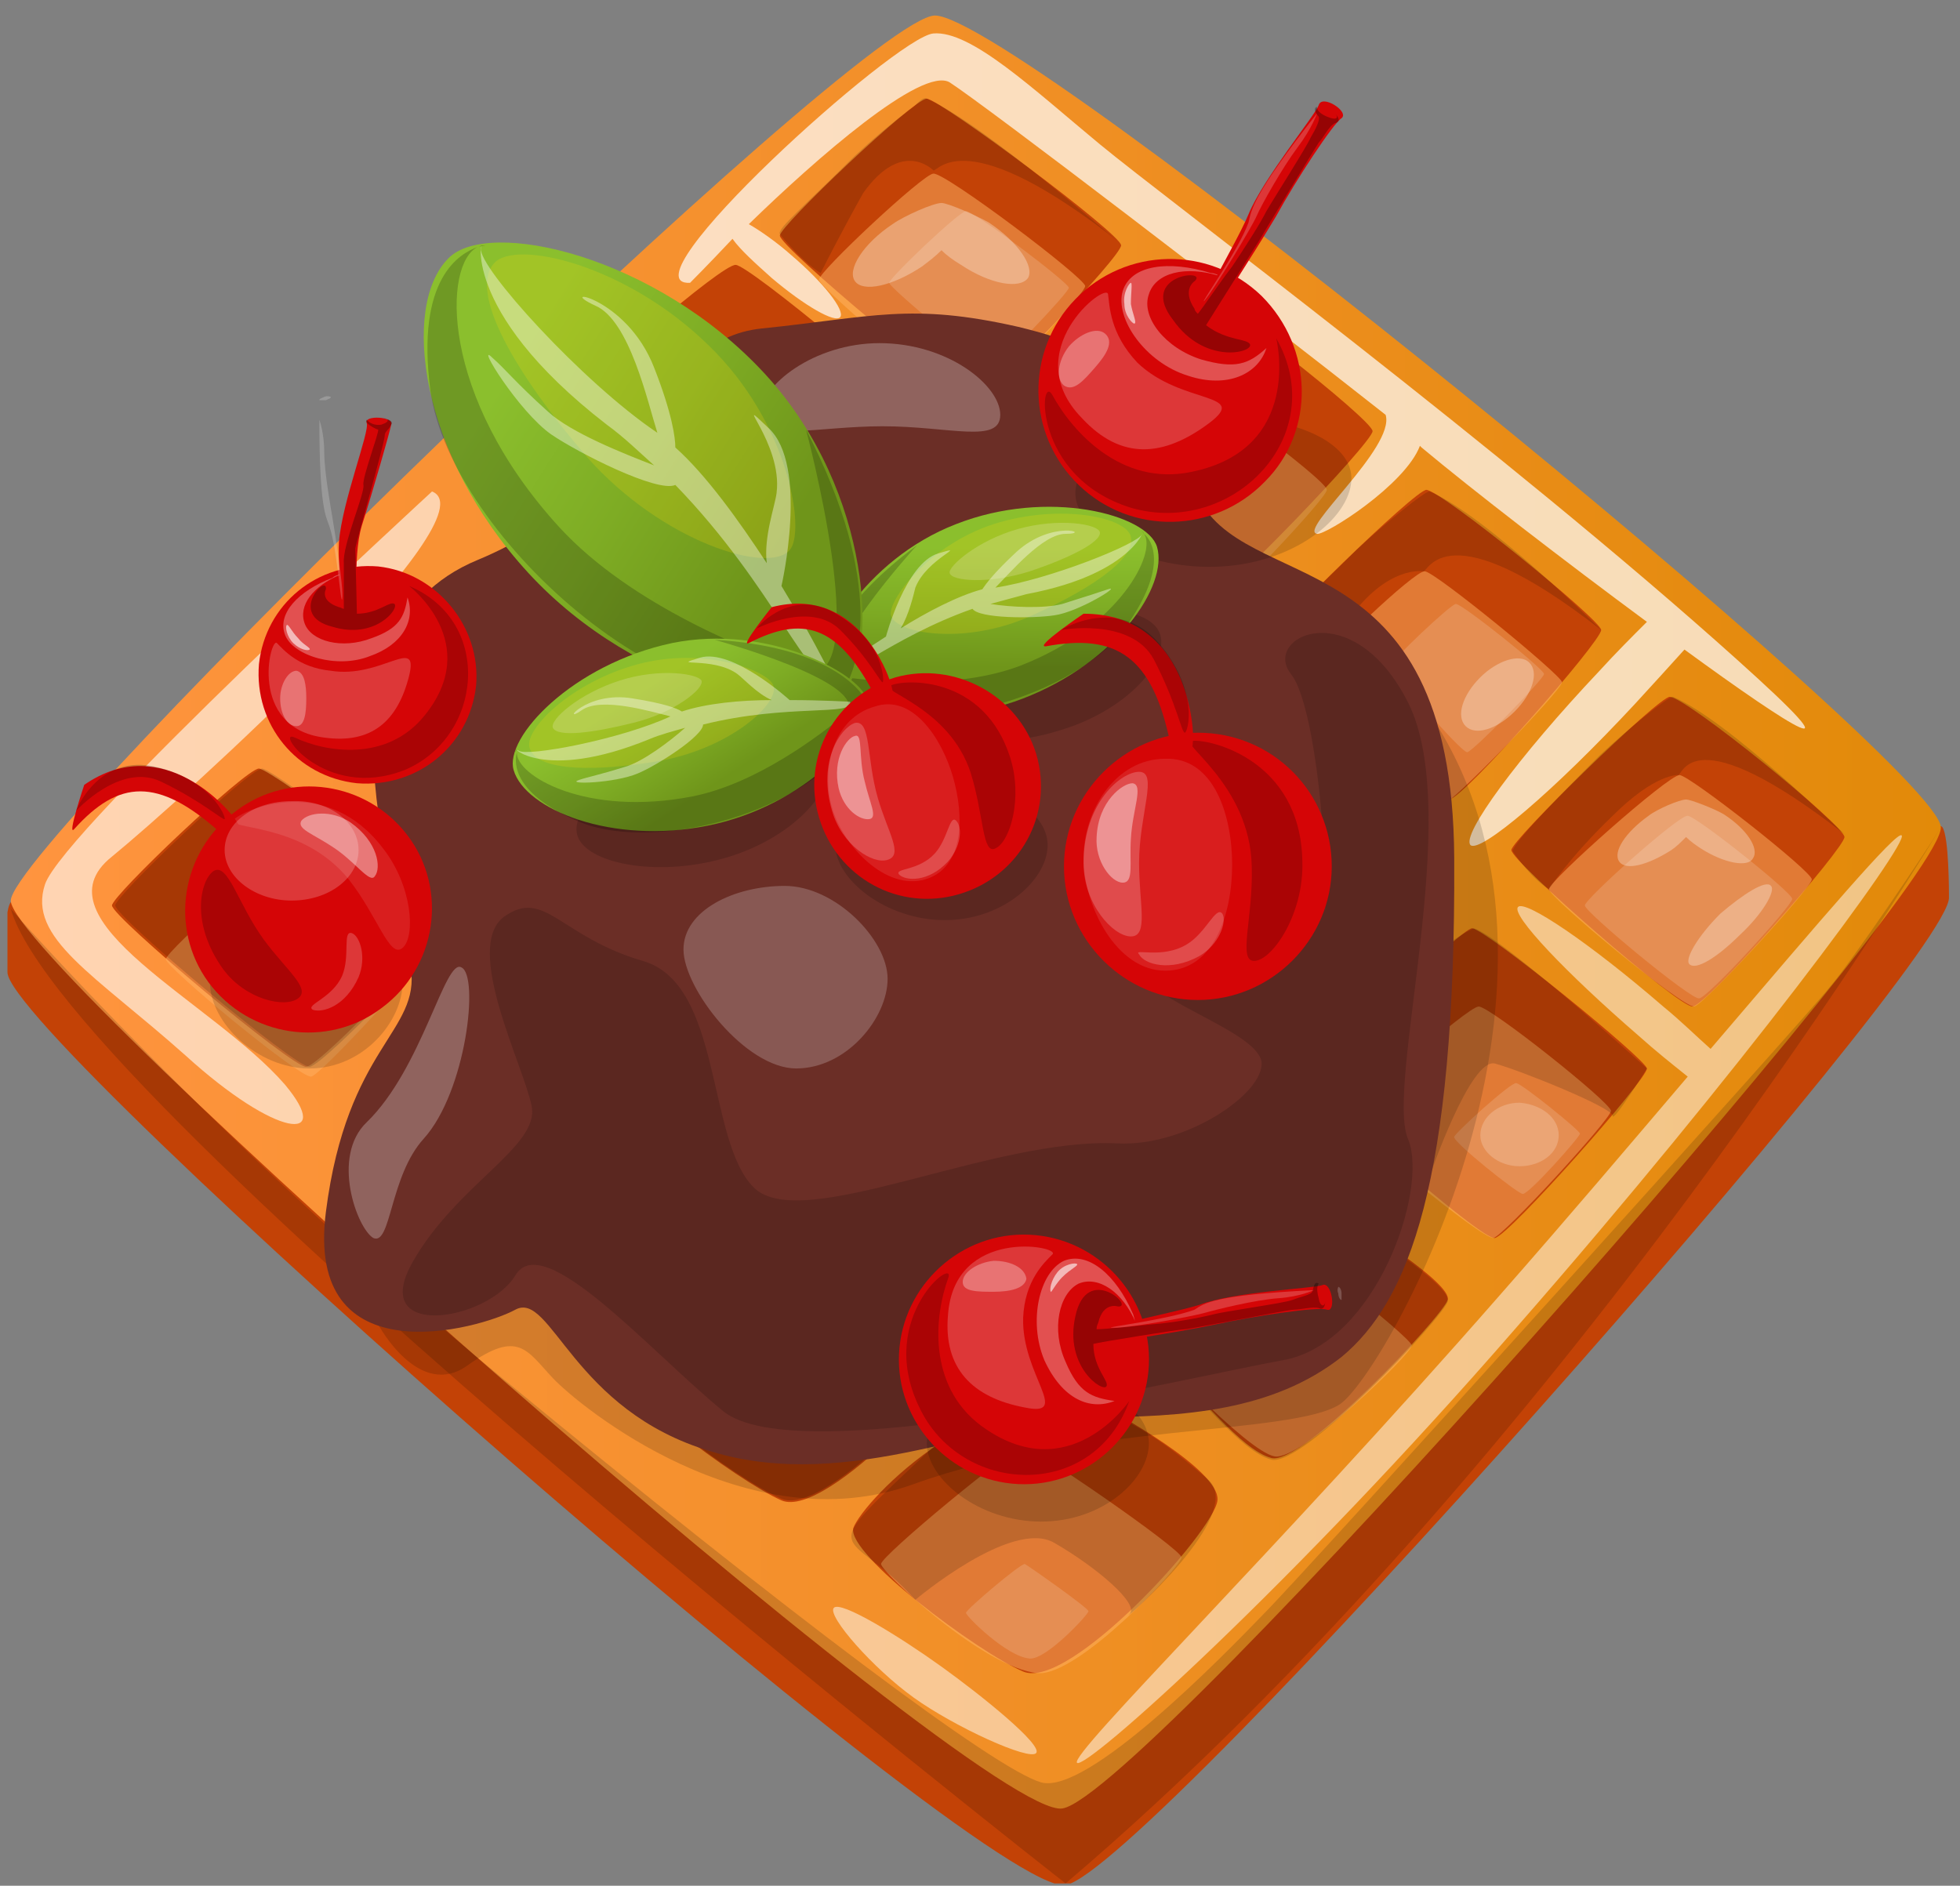 <svg width="106" height="102" viewBox="0 0 106 102" fill="none" xmlns="http://www.w3.org/2000/svg">
<rect x="0" y="0" width="106" height="102" fill="#808080" stroke="none"/>
<g clip-path="url(#clip0)">
<path d="M105.404 48.536C105.581 51.886 61.956 101.258 57.629 101.963C53.302 102.669 0.404 56.118 0.404 52.592C0.404 52.415 0.139 49.418 0.581 48.801C0.846 48.448 1.552 50.564 1.994 50.123C10.118 39.984 47.12 4.366 50.652 4.366C54.626 4.366 93.836 35.929 103.373 45.803C103.991 46.42 104.698 44.304 105.051 44.745C105.404 45.274 105.404 48.272 105.404 48.536Z" fill="#C34206"/>
<path d="M104.963 44.745C105.14 48.095 61.78 97.202 57.453 97.82C53.126 98.525 0.582 52.151 0.582 48.712C0.67 45.539 46.591 0.84 50.565 0.84C55.069 0.84 104.875 41.395 104.963 44.745Z" fill="url(#paint0_linear)"/>
<path d="M86.594 34.077C86.594 34.695 79.176 43.158 78.382 43.246C77.675 43.335 68.579 35.4 68.579 34.783C68.579 34.254 76.527 26.495 77.145 26.495C78.028 26.584 86.594 33.548 86.594 34.077Z" fill="#C34206"/>
<path d="M99.752 45.274C99.752 45.891 92.335 54.355 91.54 54.443C90.833 54.531 81.737 46.597 81.737 45.979C81.737 45.45 89.685 37.692 90.303 37.692C91.186 37.692 99.752 44.657 99.752 45.274Z" fill="#C34206"/>
<path d="M89.067 57.793C89.067 58.41 81.649 66.786 80.854 66.962C80.148 67.139 71.052 59.116 71.052 58.499C71.052 57.97 79 50.211 79.618 50.211C80.413 50.3 88.979 57.264 89.067 57.793Z" fill="#C34206"/>
<path d="M73.436 66.257C73.436 66.257 78.558 69.431 78.293 70.313C78.028 71.194 70.434 79.305 68.756 78.864C67.078 78.424 64.605 75.073 63.81 74.633C63.104 74.28 73.436 66.257 73.436 66.257Z" fill="#C34206"/>
<path d="M59.925 76.22C59.925 76.22 66.018 79.482 65.842 81.157C65.665 82.832 57.805 91.472 55.333 90.414C52.86 89.356 45.795 84.066 46.148 82.656C46.678 81.157 53.566 74.016 59.925 76.22Z" fill="#C34206"/>
<path d="M74.231 23.322C74.231 23.939 65.753 32.755 64.958 32.843C64.252 32.931 55.509 24.556 55.509 24.027C55.509 23.498 63.722 15.651 64.428 15.651C65.223 15.651 74.231 22.704 74.231 23.322Z" fill="#C34206"/>
<path d="M60.631 13.271C60.631 13.888 53.478 21.382 52.683 21.47C51.977 21.558 42.175 13.359 42.175 12.742C42.175 12.213 49.416 5.336 50.122 5.336C50.917 5.424 60.631 12.654 60.631 13.271Z" fill="#C34206"/>
<path d="M49.858 22.704C49.858 23.321 42.263 30.463 41.556 30.551C40.85 30.639 31.401 21.911 31.489 21.294C31.577 20.765 39.084 14.241 39.79 14.329C40.497 14.329 49.858 22.087 49.858 22.704Z" fill="#C34206"/>
<path d="M46.855 66.962C46.855 66.962 52.948 70.224 52.772 71.9C52.595 73.575 44.736 82.215 42.263 81.157C39.879 80.099 32.726 74.809 33.079 73.398C33.609 71.9 40.497 64.67 46.855 66.962Z" fill="#C34206"/>
<path d="M24.513 49.506C24.513 50.123 17.36 57.617 16.565 57.705C15.858 57.793 6.056 49.594 6.056 48.977C6.056 48.448 13.297 41.571 14.004 41.571C14.799 41.66 24.513 48.977 24.513 49.506Z" fill="#C34206"/>
<path opacity="0.6" d="M23.365 26.584C23.365 26.584 3.407 44.922 2.435 47.831C1.464 50.74 5.085 52.68 10.03 57.088C14.975 61.584 18.066 61.849 15.417 58.675C11.531 54.179 1.729 49.77 6.056 46.332C9.942 43.158 26.72 27.906 23.365 26.584Z" fill="white"/>
<path opacity="0.7" d="M71.228 28.876C71.67 28.964 75.997 26.231 76.792 24.115L76.88 24.203C79.618 26.495 84.652 30.375 89.067 33.637C88.272 34.43 87.389 35.312 86.506 36.282C82.091 40.954 79 45.186 79.53 45.715C80.059 46.156 84.033 42.806 88.449 38.045C89.42 36.987 90.303 36.017 91.098 35.135C97.015 39.455 100.812 41.836 93.924 35.664C81.472 24.468 63.104 10.802 59.483 7.805C55.863 4.807 52.507 1.633 50.476 1.81C48.445 1.986 33.52 15.475 37.318 15.299C37.318 15.299 38.289 14.329 39.614 12.918C40.055 13.535 40.85 14.241 41.733 15.034C43.499 16.533 45.177 17.503 45.442 17.15C45.707 16.797 44.559 15.299 42.793 13.8C41.998 13.095 41.115 12.477 40.497 12.125C44.117 8.598 49.858 3.573 51.359 4.454C53.39 5.777 67.343 16.445 74.938 22.44C75.467 24.203 70.169 28.699 71.228 28.876Z" fill="white"/>
<path opacity="0.5" d="M102.843 45.186C102.578 44.922 98.605 49.594 92.511 56.735C91.716 56.03 90.922 55.237 89.95 54.443C85.976 51.005 82.444 48.624 82.091 49.065C81.737 49.506 84.652 52.592 88.626 56.03C89.509 56.824 90.392 57.529 91.275 58.234C88.272 61.761 84.917 65.728 81.119 70.048C68.933 83.978 57.806 94.91 58.247 95.351C58.689 95.792 69.904 85.741 82.002 71.811C94.189 57.882 103.285 45.539 102.843 45.186Z" fill="white"/>
<path opacity="0.5" d="M56.039 94.822C55.686 95.263 51.624 93.411 49.416 91.825C47.208 90.237 44.736 87.416 45.089 86.975C45.442 86.535 48.709 88.562 50.917 90.149C53.125 91.736 56.392 94.381 56.039 94.822Z" fill="white"/>
<path opacity="0.5" d="M58.689 15.475C58.689 15.916 53.125 21.823 52.507 21.911C51.889 21.999 44.294 15.563 44.294 15.122C44.294 14.681 49.946 9.392 50.476 9.392C51.094 9.303 58.689 15.034 58.689 15.475Z" fill="#FFB364"/>
<path opacity="0.5" d="M71.758 26.495C71.758 26.936 66.195 32.843 65.577 32.931C64.959 33.02 57.364 26.584 57.364 26.143C57.364 25.702 63.016 20.412 63.546 20.412C64.164 20.324 71.758 25.966 71.758 26.495Z" fill="#FFB364"/>
<path opacity="0.5" d="M84.475 36.899C84.475 37.339 78.47 43.511 77.94 43.599C77.41 43.687 71.405 36.546 71.405 36.105C71.405 35.752 76.527 30.815 77.057 30.904C77.587 30.904 84.475 36.546 84.475 36.899Z" fill="#FFB364"/>
<path opacity="0.5" d="M97.986 47.566C97.986 48.007 92.158 54.355 91.628 54.443C91.01 54.531 83.768 48.536 83.768 48.095C83.768 47.655 90.215 41.924 90.833 41.924C91.363 41.924 97.986 47.126 97.986 47.566Z" fill="#FFB364"/>
<path opacity="0.5" d="M87.124 60.086C87.124 60.526 81.296 66.874 80.766 66.962C80.148 67.05 72.906 61.055 72.906 60.615C72.906 60.174 79.353 54.443 79.971 54.443C80.589 54.443 87.124 59.645 87.124 60.086Z" fill="#FFB364"/>
<path opacity="0.5" d="M76.35 72.781C76.35 73.222 70.346 79.041 68.933 78.776C67.431 78.512 61.956 72.693 61.956 72.252C61.956 71.811 67.608 66.257 68.138 66.257C68.668 66.345 76.35 72.34 76.35 72.781Z" fill="#FFB364"/>
<path opacity="0.5" d="M63.899 84.242C63.899 84.683 58.335 90.678 56.128 90.502C53.213 90.237 47.65 85.036 47.65 84.595C47.65 84.154 54.803 78.247 55.333 78.247C55.863 78.247 63.899 83.802 63.899 84.242Z" fill="#FFB364"/>
<path opacity="0.5" d="M23.188 51.357C23.188 51.798 17.36 58.146 16.83 58.234C16.212 58.322 8.97 52.327 8.97 51.886C8.97 51.446 15.417 45.715 16.035 45.715C16.565 45.627 23.188 50.917 23.188 51.357Z" fill="#FFB364"/>
<path opacity="0.15" d="M50.123 5.336C49.946 5.248 49.769 5.424 49.416 5.777C48.798 6.218 47.65 7.099 46.148 8.51C43.676 10.979 41.998 12.389 42.175 12.654C42.351 12.918 43.499 14.241 44.382 14.77C44.382 14.77 45.442 12.654 46.678 10.45C48.798 7.452 50.476 9.215 50.476 9.215C50.741 9.303 52.154 6.482 60.631 13.183C60.631 13.271 53.302 6.747 50.123 5.336Z" fill="black"/>
<path opacity="0.15" d="M77.322 26.584C77.145 26.495 74.849 28.347 73.348 29.757C70.875 32.226 69.197 33.637 69.374 33.901C69.551 34.166 70.699 35.488 71.582 36.017C71.582 36.017 71.67 35.752 72.906 33.548C75.026 30.551 76.969 30.904 76.969 30.904C77.234 30.992 78.117 27.465 86.594 34.077C86.594 34.077 80.413 27.906 77.322 26.584Z" fill="black"/>
<path opacity="0.15" d="M90.48 37.692C90.303 37.604 88.007 39.455 86.506 40.866C84.033 43.335 81.649 45.803 81.826 46.068C82.002 46.332 82.885 47.566 83.769 48.095C83.769 48.095 84.828 46.42 87.213 44.128C89.509 41.836 90.745 41.924 90.745 41.924C91.01 42.012 91.363 38.574 99.841 45.186C99.752 45.186 93.571 39.015 90.48 37.692Z" fill="black"/>
<path opacity="0.15" d="M77.322 63.612C77.322 63.612 79.529 57.176 80.854 57.529C82.179 57.882 87.212 59.909 87.212 60.35C87.212 60.791 89.067 57.793 89.067 57.793C89.067 57.793 81.207 50.652 79.706 50.211C79.706 50.211 77.41 51.269 76.969 52.768C76.527 54.179 76.792 63.7 77.322 63.612Z" fill="black"/>
<path opacity="0.15" d="M73.436 66.345C73.436 66.345 78.558 69.519 78.293 70.401C78.028 71.282 70.434 79.393 68.756 78.953C67.078 78.512 64.605 75.162 63.81 74.721C63.104 74.28 73.436 66.345 73.436 66.345Z" fill="black"/>
<path opacity="0.15" d="M49.504 86.535C49.504 86.535 54.715 82.126 57.011 83.449C59.307 84.771 61.691 86.799 61.073 87.328C60.543 87.857 67.519 81.862 65.312 80.01C63.104 78.159 56.834 72.34 50.299 78.424C43.764 84.595 45.795 82.391 49.504 86.535Z" fill="black"/>
<path opacity="0.2" d="M46.855 66.874C46.855 66.874 52.948 70.136 52.772 71.811C52.595 73.487 44.736 82.126 42.263 81.069C39.79 80.011 32.725 74.721 33.079 73.31C33.609 71.811 40.497 64.582 46.855 66.874Z" fill="black"/>
<path opacity="0.15" d="M24.689 49.506C24.689 50.123 17.536 57.617 16.741 57.705C16.035 57.793 6.233 49.594 6.233 48.977C6.233 48.448 13.474 41.571 14.181 41.571C14.887 41.66 24.689 48.977 24.689 49.506Z" fill="black"/>
<path opacity="0.3" d="M53.478 12.037C52.86 11.684 51.271 10.979 50.917 10.979C50.476 10.979 48.886 11.684 48.268 12.125C46.678 13.183 45.795 14.593 46.237 15.21C46.678 15.828 48.268 15.475 49.858 14.417C50.211 14.152 50.564 13.888 50.917 13.535C51.182 13.8 51.535 14.064 51.977 14.329C53.567 15.387 55.156 15.651 55.598 15.034C55.951 14.417 55.068 13.095 53.478 12.037Z" fill="white"/>
<path opacity="0.3" d="M93.218 44.04C92.776 43.775 91.451 43.246 91.186 43.246C90.833 43.246 89.597 43.775 89.155 44.128C87.919 45.01 87.213 46.068 87.566 46.596C87.919 47.126 89.155 46.773 90.392 45.979C90.657 45.803 90.921 45.539 91.186 45.274C91.451 45.539 91.716 45.715 91.981 45.891C93.218 46.685 94.542 46.949 94.807 46.42C95.16 45.891 94.454 44.833 93.218 44.04Z" fill="white"/>
<path opacity="0.3" d="M95.778 47.919C96.043 48.184 95.337 49.418 94.101 50.564C92.864 51.798 91.716 52.504 91.363 52.151C91.098 51.886 91.805 50.652 93.041 49.418C94.277 48.36 95.513 47.566 95.778 47.919Z" fill="white"/>
<path opacity="0.2" d="M84.298 61.408C84.298 62.378 83.327 63.083 82.179 63.083C81.031 63.083 80.059 62.29 80.059 61.408C80.059 60.438 81.031 59.645 82.179 59.645C83.327 59.733 84.298 60.438 84.298 61.408Z" fill="white"/>
<path opacity="0.3" d="M82.709 35.841C83.239 36.37 82.885 37.516 81.914 38.486C80.943 39.455 79.794 39.808 79.265 39.279C78.735 38.75 79.088 37.604 80.059 36.634C80.943 35.752 82.179 35.312 82.709 35.841Z" fill="white"/>
<path opacity="0.15" d="M83.504 36.458C83.504 36.722 79.706 40.602 79.353 40.69C79 40.69 75.202 36.282 75.202 36.017C75.202 35.752 78.47 32.667 78.735 32.667C79.088 32.667 83.504 36.193 83.504 36.458Z" fill="white"/>
<path opacity="0.15" d="M96.927 48.624C96.927 48.977 92.334 54.002 91.893 54.002C91.451 54.091 85.711 49.33 85.711 48.977C85.711 48.624 90.833 44.04 91.275 44.128C91.716 44.128 96.927 48.272 96.927 48.624Z" fill="white"/>
<path opacity="0.15" d="M57.805 15.563C57.805 15.828 54.008 19.795 53.655 19.883C53.302 19.883 48.091 15.563 48.091 15.299C48.091 15.034 51.889 11.419 52.242 11.419C52.683 11.419 57.805 15.299 57.805 15.563Z" fill="white"/>
<path opacity="0.15" d="M85.446 61.32C85.446 61.496 82.709 64.582 82.355 64.582C82.091 64.582 78.558 61.761 78.646 61.496C78.646 61.32 81.737 58.499 82.002 58.587C82.267 58.587 85.446 61.144 85.446 61.32Z" fill="white"/>
<path opacity="0.15" d="M58.865 87.152C58.865 87.328 56.569 89.797 55.686 89.709C54.45 89.62 52.242 87.416 52.242 87.24C52.242 87.064 55.156 84.595 55.421 84.595C55.598 84.683 58.865 86.975 58.865 87.152Z" fill="white"/>
<path opacity="0.15" d="M104.963 44.745C104.963 44.745 84.298 79.217 57.629 101.875C57.629 101.875 3.495 59.557 0.581 49.153C0.581 49.153 11.62 61.761 27.162 74.544C42.704 87.328 53.831 95.704 56.304 96.409C58.777 97.114 66.106 89.62 68.314 87.328C70.522 85.124 97.898 54.796 98.958 53.385C100.106 52.063 104.168 46.068 104.963 44.745Z" fill="black"/>
<path opacity="0.15" d="M20.451 71.635C20.451 71.635 22.658 75.779 25.308 73.839C28.045 71.9 28.487 73.046 29.9 74.544C31.312 76.043 40.408 83.537 49.416 80.275C58.424 77.013 69.904 77.63 72.465 75.955C74.937 74.28 87.036 52.856 77.234 38.486C67.519 24.115 16.565 68.99 20.451 71.635Z" fill="black"/>
<path d="M64.694 26.672C62.221 20.853 60.896 19.09 55.068 17.679C49.239 16.357 47.208 17.15 41.203 17.767C35.198 18.384 35.375 26.319 25.837 30.286C16.212 34.254 21.687 48.801 22.217 52.327C22.747 55.854 18.773 56.559 17.625 65.552C16.477 74.544 25.926 71.9 27.869 70.842C29.811 69.784 30.959 76.308 38.466 78.512C45.972 80.804 53.832 76.66 58.953 76.66C64.076 76.66 68.844 76.308 72.553 73.398C76.174 70.401 78.735 63.965 78.647 46.42C78.558 28.788 67.166 32.402 64.694 26.672Z" fill="#6B2E26"/>
<path opacity="0.15" d="M56.657 45.715C56.657 47.566 54.273 49.77 51.094 49.77C47.915 49.77 45.177 47.566 45.177 45.715C45.177 43.864 47.738 42.365 50.917 42.365C54.096 42.365 56.657 43.864 56.657 45.715Z" fill="black"/>
<path opacity="0.15" d="M62.751 34.342C63.192 35.841 60.896 38.486 57.187 39.544C53.478 40.69 49.681 39.808 49.239 38.309C48.798 36.81 51.447 34.695 55.156 33.548C58.865 32.49 62.309 32.843 62.751 34.342Z" fill="black"/>
<path opacity="0.15" d="M44.736 41.219C45.177 42.717 42.881 45.362 39.172 46.42C35.463 47.478 31.666 46.685 31.224 45.186C30.783 43.687 33.432 41.571 37.141 40.425C40.938 39.367 44.294 39.72 44.736 41.219Z" fill="black"/>
<path d="M76.174 38.045C73.171 32.05 68.226 34.43 69.816 36.458C70.964 37.868 71.758 44.569 71.67 49.242C71.052 47.302 68.314 46.508 65.577 47.39C62.839 48.272 61.073 50.564 61.691 52.504C62.221 54.179 67.961 55.766 68.226 57.441C68.403 59.116 64.164 62.025 60.455 61.849C53.655 61.496 43.323 66.786 40.762 64.229C38.201 61.673 39.084 53.209 34.757 51.975C30.253 50.652 29.458 48.007 27.25 49.594C25.043 51.269 28.31 57.617 28.752 59.821C29.193 62.025 24.689 64.053 22.305 68.285C19.921 72.517 26.367 71.459 27.869 68.99C29.37 66.433 35.11 73.046 39.084 76.308C43.058 79.658 64.429 74.456 69.374 73.575C74.408 72.693 77.234 64.406 76.174 61.673C74.849 58.851 79.176 44.128 76.174 38.045Z" fill="#5B2720"/>
<path opacity="0.15" d="M73.083 25.79C73.171 27.818 70.257 30.375 66.107 30.639C61.956 30.904 58.247 28.788 58.159 26.76C58.071 24.732 61.25 22.881 65.4 22.616C69.551 22.352 72.995 23.762 73.083 25.79Z" fill="black"/>
<path opacity="0.15" d="M62.133 78.071C62.133 80.011 59.66 82.303 56.304 82.303C52.949 82.303 50.123 80.011 50.123 78.071C50.123 76.131 52.86 74.544 56.128 74.544C59.483 74.544 62.133 76.131 62.133 78.071Z" fill="black"/>
<path opacity="0.15" d="M21.775 53.121C21.775 55.237 19.656 57.793 16.742 57.793C13.916 57.793 11.355 55.325 11.355 53.121C11.355 51.005 13.651 49.242 16.565 49.242C19.479 49.242 21.775 51.005 21.775 53.121Z" fill="black"/>
<path d="M54.096 22.44C54.096 24.027 51.359 23.057 47.738 23.057C44.206 23.057 41.115 23.939 41.115 22.44C41.115 20.853 44.029 18.561 47.562 18.561C51.271 18.561 54.096 20.853 54.096 22.44Z" fill="#90635E"/>
<path d="M22.923 61.584C21.069 63.612 21.157 67.403 20.186 66.962C19.302 66.433 17.89 62.554 19.832 60.703C22.835 57.793 24.071 51.798 24.954 52.327C25.926 52.768 25.219 59.028 22.923 61.584Z" fill="#90635E"/>
<path opacity="0.8" d="M48.003 52.944C48.003 55.06 45.795 57.793 43.058 57.793C40.32 57.793 36.964 53.473 36.964 51.357C36.964 49.242 39.702 47.919 42.44 47.919C45.177 47.919 48.003 50.828 48.003 52.944Z" fill="#90635E"/>
<path d="M68.403 26.055C65.665 28.876 61.161 28.964 58.335 26.231C55.509 23.498 55.421 19.001 58.159 16.18C60.896 13.359 65.4 13.271 68.226 16.004C71.052 18.825 71.14 23.321 68.403 26.055Z" fill="#D50506"/>
<path opacity="0.2" d="M69.021 18.296C69.021 18.296 70.522 24.291 64.429 25.526C60.631 26.319 57.982 23.322 56.922 21.382C56.216 20.059 55.774 25.79 61.161 27.465C66.636 29.052 72.023 23.586 69.021 18.296Z" fill="#020000"/>
<path opacity="0.3" d="M68.491 18.825C67.519 19.707 66.813 19.971 64.959 19.442C63.016 18.825 61.691 17.15 62.133 15.916C62.486 14.77 64.076 14.329 66.018 14.946C65.842 14.858 65.665 14.77 65.488 14.77C63.192 14.064 61.161 14.329 60.72 15.739C60.278 17.238 61.956 19.619 64.252 20.324C66.371 21.029 68.049 20.236 68.491 18.825Z" fill="white"/>
<path opacity="0.3" d="M59.218 19.883C58.6 20.588 58.071 21.206 57.541 20.853C57.099 20.5 57.187 19.53 57.806 18.737C58.424 18.032 59.307 17.679 59.748 18.032C60.278 18.473 59.837 19.178 59.218 19.883Z" fill="white"/>
<path opacity="0.6" d="M61.338 17.503C61.249 17.503 60.808 17.062 60.808 16.445C60.72 15.828 61.073 15.299 61.161 15.299C61.249 15.299 61.161 15.828 61.161 16.445C61.249 16.974 61.514 17.503 61.338 17.503Z" fill="white"/>
<path d="M65.135 17.855C65.135 17.855 67.873 13.623 69.021 11.684C70.08 9.744 72.112 6.659 72.553 6.394C72.995 6.041 71.493 5.072 71.317 5.689C71.14 6.218 68.314 9.656 67.519 11.596C66.725 13.535 63.369 18.737 65.135 17.855Z" fill="#D50506"/>
<path opacity="0.3" d="M67.608 18.649C67.519 18.296 66.371 18.473 65.224 17.591C65.4 17.326 67.873 13.359 68.049 13.095C68.138 12.918 71.14 7.981 71.317 7.717C71.582 7.452 71.847 6.835 72.2 6.659C72.641 6.57 72.2 6.13 72.2 6.13C72.377 6.306 72.377 6.57 71.758 6.306C71.14 6.041 71.228 5.777 71.228 5.777C70.964 5.865 71.228 6.218 71.317 6.306C71.405 6.482 71.14 7.011 70.875 7.452C70.699 7.893 68.844 10.802 68.491 11.419C68.138 12.125 67.343 13.359 66.636 14.417C66.018 15.21 65.135 16.533 64.782 16.974C64.694 16.886 64.605 16.797 64.605 16.709C63.899 15.651 64.605 15.21 64.605 15.21C65.4 14.505 61.514 14.858 63.457 17.326C65.135 19.707 67.696 19.09 67.608 18.649Z" fill="#020000"/>
<path opacity="0.2" d="M71.229 6.13C71.229 6.13 70.964 6.923 70.169 7.981C69.374 9.039 68.226 11.067 67.961 11.684C67.696 12.301 65.665 15.651 65.135 16.268C64.782 16.621 66.99 13.535 67.52 12.037C67.696 11.331 67.696 10.626 71.229 6.13Z" fill="white"/>
<path opacity="0.2" d="M65.4 22.881C62.928 24.732 60.631 24.908 58.512 22.616C54.98 19.002 59.837 15.21 59.925 15.916C60.013 16.533 60.013 18.032 61.514 19.619C63.899 21.911 67.608 21.206 65.4 22.881Z" fill="white"/>
<path d="M55.068 80.275C51.359 80.099 48.444 76.925 48.621 73.222C48.798 69.519 51.977 66.61 55.686 66.786C59.395 66.962 62.309 70.136 62.133 73.839C61.956 77.542 58.777 80.451 55.068 80.275Z" fill="#D50506"/>
<path opacity="0.2" d="M61.073 75.779C61.073 75.779 57.805 80.628 53.037 77.101C50.123 74.897 50.564 71.106 51.27 69.166C51.8 67.844 47.385 71.194 49.681 76.043C51.889 80.892 59.13 81.245 61.073 75.779Z" fill="#020000"/>
<path opacity="0.3" d="M60.278 75.779C59.042 75.602 58.335 75.338 57.629 73.663C56.834 71.9 57.276 69.96 58.335 69.431C59.395 68.99 60.72 69.872 61.426 71.547C61.338 71.371 61.338 71.194 61.249 71.018C60.366 68.99 58.865 67.668 57.541 68.197C56.216 68.814 55.598 71.459 56.481 73.575C57.452 75.691 58.953 76.308 60.278 75.779Z" fill="white"/>
<path opacity="0.3" d="M53.743 69.872C52.86 69.872 52.065 69.872 52.065 69.343C52.065 68.814 52.86 68.285 53.743 68.197C54.626 68.197 55.421 68.549 55.51 69.166C55.421 69.695 54.626 69.872 53.743 69.872Z" fill="white"/>
<path opacity="0.6" d="M56.834 69.872C56.746 69.784 56.834 69.255 57.187 68.814C57.541 68.373 58.159 68.285 58.247 68.373C58.335 68.461 57.894 68.638 57.452 69.078C57.099 69.431 56.834 69.96 56.834 69.872Z" fill="white"/>
<path d="M58.953 72.781C58.953 72.781 63.722 72.076 65.753 71.635C67.784 71.194 71.228 70.665 71.758 70.841C72.288 71.018 72.023 69.254 71.493 69.519C70.963 69.695 66.725 69.872 64.87 70.577C62.927 71.194 57.187 72.076 58.953 72.781Z" fill="#D50506"/>
<path opacity="0.3" d="M59.837 74.985C60.013 74.721 59.13 74.015 59.13 72.693C59.395 72.605 63.811 71.899 64.076 71.899C64.34 71.899 69.639 70.841 69.992 70.841C70.346 70.841 70.964 70.665 71.317 70.753C71.67 70.93 71.67 70.401 71.67 70.401C71.67 70.665 71.405 70.753 71.317 70.224C71.14 69.607 71.317 69.431 71.317 69.431C71.052 69.254 71.052 69.695 70.964 69.872C70.875 70.048 70.346 70.136 69.904 70.312C69.462 70.489 66.195 70.93 65.577 71.106C64.87 71.282 63.457 71.547 62.309 71.635C61.338 71.723 59.837 71.899 59.307 71.899C59.307 71.811 59.307 71.723 59.395 71.547C59.66 70.401 60.455 70.665 60.455 70.665C61.426 70.753 58.777 68.285 58.159 71.194C57.541 73.927 59.66 75.338 59.837 74.985Z" fill="#020000"/>
<path opacity="0.2" d="M71.052 69.784C71.052 69.784 70.345 70.136 69.109 70.224C67.873 70.312 65.753 70.841 65.135 71.018C64.517 71.194 60.808 71.9 60.101 71.811C59.66 71.811 63.192 71.371 64.605 70.841C65.135 70.489 65.665 70.048 71.052 69.784Z" fill="white"/>
<path opacity="0.2" d="M72.553 70.314C72.465 70.314 72.377 70.137 72.377 69.96C72.288 69.784 72.377 69.607 72.377 69.607C72.465 69.607 72.553 69.784 72.553 69.96C72.553 70.137 72.553 70.314 72.553 70.314Z" fill="white"/>
<path opacity="0.2" d="M55.421 76.131C52.595 75.602 51.006 74.015 51.271 71.106C51.624 66.345 57.364 67.403 56.922 67.844C56.481 68.285 55.421 69.255 55.333 71.282C55.245 74.368 57.982 76.66 55.421 76.131Z" fill="white"/>
<path d="M22.04 45.186C24.248 48.095 23.63 52.327 20.627 54.531C17.713 56.735 13.474 56.118 11.266 53.121C9.147 50.211 9.765 46.068 12.768 43.864C15.682 41.66 19.832 42.277 22.04 45.186Z" fill="#D50506"/>
<path opacity="0.2" d="M14.269 50.828C15.505 52.504 16.83 53.473 16.123 54.002C15.417 54.531 13.297 54.09 12.061 52.415C10.295 49.947 10.825 47.655 11.531 47.126C12.326 46.597 12.856 48.889 14.269 50.828Z" fill="#020000"/>
<path opacity="0.1" d="M18.861 47.566C20.451 49.594 21.069 51.886 21.775 51.269C22.482 50.652 22.305 47.919 20.715 45.891C17.713 41.924 13.386 43.687 12.679 44.304C12.061 44.922 16.3 44.393 18.861 47.566Z" fill="white"/>
<path d="M12.503 44.04C12.503 44.04 8.882 39.455 4.555 42.453C4.555 42.453 3.583 45.362 4.025 44.833C6.409 42.188 8.529 42.012 11.884 45.01C14.534 47.39 12.944 44.481 12.503 44.04Z" fill="#D50506"/>
<path opacity="0.2" d="M4.113 43.864C4.113 43.864 6.498 41.219 8.705 42.276C10.913 43.334 12.061 44.392 12.149 44.304C12.238 44.216 11.443 42.188 8.44 41.483C5.438 40.778 4.202 43.599 4.113 43.864Z" fill="#020000"/>
<path opacity="0.4" d="M17.978 45.803C16.918 45.098 16.035 44.833 16.3 44.393C16.653 43.952 17.89 43.775 18.949 44.481C20.451 45.539 20.627 46.949 20.274 47.39C20.009 47.831 19.214 46.597 17.978 45.803Z" fill="white"/>
<path opacity="0.2" d="M18.508 52.768C18.949 51.71 18.508 50.3 19.038 50.476C19.479 50.652 19.832 51.798 19.391 52.856C18.684 54.443 17.448 54.796 16.918 54.62C16.477 54.355 17.978 54.002 18.508 52.768Z" fill="white"/>
<path opacity="0.2" d="M19.391 45.979C19.391 47.478 17.801 48.712 15.77 48.712C13.827 48.712 12.149 47.478 12.149 45.979C12.149 44.481 13.739 43.334 15.77 43.334C17.801 43.246 19.391 44.481 19.391 45.979Z" fill="white"/>
<path d="M25.749 37.075C25.396 40.337 22.57 42.629 19.302 42.365C16.035 42.012 13.739 39.191 14.004 35.929C14.357 32.667 17.183 30.375 20.451 30.639C23.63 30.992 26.014 33.901 25.749 37.075Z" fill="#D50506"/>
<path opacity="0.2" d="M22.128 31.697C22.128 31.697 26.191 34.783 22.923 38.75C20.892 41.219 17.625 40.69 15.947 39.896C14.799 39.367 17.536 43.334 21.863 41.659C26.102 39.896 26.72 33.637 22.128 31.697Z" fill="#020000"/>
<path opacity="0.3" d="M22.04 32.314C21.863 33.372 21.598 33.989 20.097 34.518C18.508 35.135 16.83 34.694 16.477 33.725C16.123 32.755 16.918 31.697 18.419 31.08C18.243 31.08 18.066 31.168 17.978 31.256C16.123 31.962 14.975 33.196 15.417 34.342C15.858 35.488 18.243 36.193 20.009 35.488C21.775 34.871 22.482 33.548 22.04 32.314Z" fill="white"/>
<path opacity="0.3" d="M16.565 37.78C16.565 38.574 16.477 39.279 16.035 39.279C15.505 39.279 15.152 38.574 15.152 37.78C15.152 36.987 15.594 36.282 16.035 36.282C16.477 36.37 16.565 37.075 16.565 37.78Z" fill="white"/>
<path opacity="0.6" d="M16.742 35.135C16.653 35.224 16.212 35.135 15.858 34.783C15.505 34.43 15.417 33.901 15.505 33.813C15.594 33.725 15.77 34.166 16.123 34.518C16.388 34.871 16.83 35.047 16.742 35.135Z" fill="white"/>
<path d="M19.391 33.372C19.391 33.372 19.038 30.198 19.567 28.435C20.186 26.495 21.069 23.41 21.157 22.969C21.334 22.528 19.656 22.44 19.832 22.881C20.009 23.322 18.508 27.113 18.331 29.317C18.243 31.08 18.684 34.871 19.391 33.372Z" fill="#D50506"/>
<path opacity="0.3" d="M21.334 32.667C21.069 32.49 20.45 33.196 19.302 33.196C19.302 32.931 19.214 29.846 19.214 29.669C19.214 29.493 20.804 23.939 20.804 23.586C20.804 23.322 20.98 23.322 21.157 22.969C21.334 22.704 20.715 22.616 20.715 22.616C20.98 22.616 21.157 22.793 20.627 22.969C20.097 23.057 19.832 22.704 19.832 22.704C19.656 22.881 20.362 23.233 20.45 23.233C20.539 23.322 19.567 25.878 19.656 26.231C19.744 26.672 18.508 29.493 18.596 30.463C18.596 31.256 18.596 32.49 18.596 32.931C18.508 32.931 18.419 32.843 18.331 32.843C17.271 32.49 17.625 31.873 17.625 31.873C17.713 30.992 15.505 33.284 17.978 33.901C20.274 34.606 21.599 32.931 21.334 32.667Z" fill="#020000"/>
<path opacity="0.2" d="M17.271 22.704C17.271 22.704 17.536 23.41 17.536 24.468C17.536 25.526 17.89 27.465 17.978 27.994C18.066 28.523 18.596 31.785 18.508 32.402C18.419 32.755 18.243 29.669 17.801 28.435C17.625 27.906 17.271 27.465 17.271 22.704Z" fill="white"/>
<path opacity="0.2" d="M17.89 21.47C17.89 21.558 17.801 21.558 17.625 21.647C17.448 21.647 17.271 21.647 17.271 21.647C17.271 21.558 17.36 21.558 17.536 21.47C17.713 21.382 17.89 21.47 17.89 21.47Z" fill="white"/>
<path opacity="0.2" d="M22.128 36.546C21.51 39.015 20.097 40.249 17.536 39.896C13.386 39.367 14.622 34.43 14.975 34.783C15.329 35.135 16.123 36.105 17.89 36.282C20.627 36.722 22.658 34.342 22.128 36.546Z" fill="white"/>
<path d="M62.574 29.581C63.192 31.697 60.366 35.841 55.333 37.78C50.299 39.72 45.001 38.221 44.471 36.546C44.029 35.224 46.678 30.286 51.712 28.347C56.657 26.407 62.044 27.818 62.574 29.581Z" fill="url(#paint1_linear)"/>
<path opacity="0.2" d="M61.161 29.052C61.426 30.286 58.689 32.05 55.421 33.46C51.977 34.871 48.445 34.254 48.18 33.284C48.003 32.49 50.211 29.493 53.743 28.347C57.364 27.201 60.985 27.994 61.161 29.052Z" fill="#FFDB0D"/>
<path opacity="0.3" d="M61.691 28.699C61.78 28.699 61.78 28.788 61.868 28.877C61.78 28.699 61.691 28.699 61.691 28.699Z" fill="black"/>
<path opacity="0.2" d="M61.868 28.877C62.574 29.846 60.631 33.902 55.156 36.018C51.889 37.252 47.65 36.9 45.707 36.635C43.764 35.842 49.593 29.494 49.593 29.494C44.824 33.02 44.382 35.842 44.382 36.547C44.206 36.547 44.117 36.459 44.117 36.459C44.206 36.547 44.294 36.635 44.382 36.723C47.915 40.779 58.07 37.958 60.896 33.902C63.192 30.64 62.309 29.229 61.868 28.877Z" fill="black"/>
<path opacity="0.4" d="M61.779 28.876C61.603 29.405 56.746 31.344 53.831 31.785C54.626 30.992 56.392 28.876 57.629 28.876C59.13 28.876 56.922 28.082 54.979 29.846C53.743 30.992 53.301 31.609 53.125 31.873C51.8 32.226 50.122 33.108 48.709 33.989C49.151 33.284 49.416 32.138 49.504 31.785C50.122 30.198 52.507 29.405 50.741 29.934C48.974 30.463 47.915 34.43 47.915 34.43C46.413 35.4 45.265 36.193 45.265 36.193C45.442 37.075 48.091 34.518 52.595 32.931C52.948 33.46 55.862 33.46 57.011 33.284C58.335 33.108 60.719 31.609 59.925 31.873C59.395 32.05 58.865 32.226 57.452 32.667C56.481 32.931 54.626 32.843 53.566 32.667C54.185 32.49 54.891 32.314 55.509 32.138C61.603 30.992 61.956 28.259 61.779 28.876Z" fill="white"/>
<path opacity="0.2" d="M59.483 28.788C59.572 29.317 57.806 30.198 55.686 30.904C53.478 31.609 51.447 31.433 51.359 30.992C51.271 30.639 52.86 29.228 55.068 28.611C57.276 27.994 59.395 28.347 59.483 28.788Z" fill="#FFF7EF"/>
<path d="M24.248 13.976C21.687 16.533 22.658 24.556 28.575 30.992C34.492 37.428 43.588 39.279 45.707 37.251C47.385 35.664 47.297 26.672 41.38 20.236C35.463 13.8 26.367 11.772 24.248 13.976Z" fill="url(#paint2_linear)"/>
<path opacity="0.2" d="M26.721 14.241C25.308 15.828 27.957 20.324 31.754 24.732C35.816 29.317 41.556 31.08 42.705 29.757C43.588 28.788 42.705 22.881 38.289 18.649C33.874 14.329 27.869 12.918 26.721 14.241Z" fill="#FFDB0D"/>
<path opacity="0.3" d="M26.279 13.271C26.102 13.271 26.014 13.271 25.926 13.359C26.102 13.271 26.279 13.271 26.279 13.271Z" fill="black"/>
<path opacity="0.2" d="M25.837 13.359C23.983 14.24 23.718 21.381 30.253 28.523C34.139 32.755 40.673 35.311 43.764 36.369C47.208 36.722 43.588 23.233 43.588 23.233C48.003 31.785 46.325 36.105 45.707 37.163C45.972 37.251 46.149 37.251 46.149 37.251C45.972 37.339 45.795 37.339 45.53 37.339C37.141 40.601 24.336 29.052 23.276 21.117C22.482 15.034 24.866 13.711 25.837 13.359Z" fill="black"/>
<path opacity="0.4" d="M26.014 13.447C25.837 14.417 31.489 20.677 35.551 23.41C35.022 21.735 34.05 17.326 32.196 16.533C29.9 15.475 33.873 16.004 35.375 19.883C36.346 22.352 36.523 23.674 36.523 24.203C38.201 25.702 39.967 28.171 41.468 30.463C41.291 29.052 41.91 27.377 41.998 26.672C42.351 23.939 39.437 21.117 41.556 23.145C43.764 25.173 42.263 31.697 42.263 31.697C43.764 34.166 44.824 36.282 44.824 36.282C43.852 37.34 41.91 31.785 36.523 26.231C35.551 26.672 31.224 24.468 29.811 23.498C28.045 22.264 25.661 18.384 26.632 19.354C27.339 19.971 27.869 20.677 29.635 22.264C30.871 23.41 33.785 24.556 35.375 25.173C34.58 24.468 33.785 23.674 32.814 22.969C24.601 16.621 26.191 12.477 26.014 13.447Z" fill="white"/>
<path d="M27.78 41.66C28.398 43.775 33.079 45.715 38.289 44.657C43.588 43.599 47.297 39.455 46.855 37.78C46.502 36.458 41.557 33.725 36.346 34.783C30.959 35.929 27.25 39.896 27.78 41.66Z" fill="url(#paint3_linear)"/>
<path opacity="0.2" d="M28.663 40.513C29.105 41.748 32.372 41.748 35.816 41.13C39.525 40.425 42.175 38.045 41.822 37.075C41.556 36.281 38.112 34.959 34.492 35.929C30.871 36.899 28.222 39.544 28.663 40.513Z" fill="#FFDB0D"/>
<path opacity="0.3" d="M27.957 40.425C27.957 40.513 27.868 40.602 27.868 40.69C27.957 40.513 27.957 40.425 27.957 40.425Z" fill="black"/>
<path opacity="0.2" d="M27.956 40.69C27.868 41.924 31.665 44.216 37.493 43.07C40.938 42.365 44.293 39.808 45.795 38.574C47.031 36.899 38.642 34.606 38.642 34.606C44.558 34.959 46.413 37.163 46.766 37.78C46.854 37.692 46.943 37.604 46.943 37.604C46.943 37.692 46.854 37.868 46.854 37.957C46.059 43.335 35.992 46.332 31.4 44.481C27.779 42.982 27.779 41.307 27.956 40.69Z" fill="black"/>
<path opacity="0.4" d="M28.045 40.602C28.487 40.954 33.609 39.984 36.258 38.75C35.198 38.486 32.549 37.692 31.489 38.397C30.253 39.279 31.666 37.34 34.227 37.78C35.905 38.045 36.611 38.309 36.876 38.486C38.201 38.045 40.055 37.868 41.733 37.868C40.938 37.516 40.232 36.722 39.879 36.458C38.554 35.488 36.081 36.105 37.848 35.576C39.614 35.047 42.705 37.868 42.705 37.868C44.471 37.868 45.972 37.957 45.972 37.957C46.237 38.75 42.616 38.045 38.024 39.191C38.024 39.808 35.551 41.395 34.492 41.836C33.255 42.365 30.518 42.453 31.313 42.188C31.843 42.012 32.372 41.924 33.785 41.483C34.757 41.219 36.258 40.072 37.053 39.367C36.435 39.544 35.728 39.72 35.11 39.984C29.282 42.365 27.515 40.249 28.045 40.602Z" fill="white"/>
<path opacity="0.2" d="M29.9 39.367C30.165 39.896 32.107 39.632 34.227 39.103C36.434 38.574 38.112 37.251 37.936 36.81C37.759 36.458 35.728 36.105 33.52 36.81C31.313 37.516 29.723 38.926 29.9 39.367Z" fill="#FFF7EF"/>
<path d="M56.039 40.778C57.011 44.04 55.156 47.39 51.889 48.36C48.621 49.33 45.265 47.478 44.294 44.216C43.323 40.954 45.177 37.604 48.445 36.634C51.624 35.752 55.068 37.604 56.039 40.778Z" fill="#D50506"/>
<path opacity="0.2" d="M47.473 43.158C48.003 45.01 48.886 46.244 48.003 46.508C47.208 46.773 45.53 45.715 45.001 43.864C44.206 41.219 45.442 39.367 46.237 39.103C47.12 38.926 46.855 41.042 47.473 43.158Z" fill="white"/>
<path opacity="0.2" d="M52.507 41.836C53.213 44.128 53.125 46.244 53.831 45.891C54.626 45.539 55.333 43.158 54.626 40.954C53.213 36.546 48.974 36.722 48.18 37.075C47.385 37.34 51.359 38.221 52.507 41.836Z" fill="#020000"/>
<path d="M48.092 36.722C48.092 36.722 46.414 31.609 41.733 32.843C41.733 32.843 39.967 35.047 40.497 34.783C43.411 33.284 45.266 33.813 47.208 37.428C48.798 40.337 48.356 37.251 48.092 36.722Z" fill="#D50506"/>
<path opacity="0.2" d="M40.938 33.989C40.938 33.989 43.852 32.49 45.442 34.077C47.032 35.664 47.65 36.987 47.738 36.899C47.826 36.899 47.826 34.783 45.354 33.284C42.969 31.697 41.026 33.813 40.938 33.989Z" fill="#020000"/>
<path opacity="0.4" d="M46.767 42.277C47.032 43.423 47.473 44.216 47.032 44.304C46.502 44.392 45.619 43.775 45.354 42.629C45.001 41.042 45.795 39.896 46.237 39.808C46.678 39.632 46.414 40.954 46.767 42.277Z" fill="white"/>
<path opacity="0.1" d="M51.535 42.012C52.154 44.128 52.154 46.949 50.034 47.566C47.915 48.184 45.619 45.803 45.001 43.687C44.382 41.571 45.089 38.838 47.297 38.221C49.328 37.516 50.917 39.896 51.535 42.012Z" fill="white"/>
<path opacity="0.2" d="M50.564 46.156C51.271 45.362 51.359 44.04 51.712 44.392C52.065 44.745 51.977 45.803 51.271 46.597C50.211 47.743 48.974 47.655 48.621 47.302C48.356 46.949 49.681 47.126 50.564 46.156Z" fill="white"/>
<path d="M72.023 46.861C72.023 50.828 68.756 54.09 64.782 54.09C60.808 54.09 57.541 50.828 57.541 46.861C57.541 42.894 60.808 39.632 64.782 39.632C68.844 39.632 72.023 42.894 72.023 46.861Z" fill="#D50506"/>
<path opacity="0.2" d="M61.603 46.685C61.603 48.889 62.133 50.652 61.161 50.652C60.19 50.652 58.6 48.889 58.6 46.685C58.6 43.423 60.632 41.748 61.603 41.748C62.663 41.748 61.603 44.04 61.603 46.685Z" fill="white"/>
<path opacity="0.2" d="M67.696 46.861C67.784 49.682 66.901 52.063 67.873 51.974C68.844 51.886 70.522 49.418 70.434 46.597C70.345 41.13 65.488 39.984 64.517 40.072C63.545 40.072 67.608 42.365 67.696 46.861Z" fill="#020000"/>
<path d="M64.517 39.632C64.517 39.632 64.34 33.196 58.6 33.196C58.6 33.196 55.863 35.047 56.569 34.959C60.366 34.254 62.309 35.488 63.281 40.161C64.075 43.864 64.605 40.337 64.517 39.632Z" fill="#D50506"/>
<path opacity="0.2" d="M57.364 34.077C57.364 34.077 61.161 33.372 62.398 35.664C63.634 38.045 63.899 39.632 64.076 39.632C64.252 39.632 64.87 37.34 62.663 34.783C60.455 32.226 57.541 33.989 57.364 34.077Z" fill="#020000"/>
<path opacity="0.4" d="M61.161 45.362C61.073 46.685 61.338 47.743 60.72 47.743C60.102 47.743 59.218 46.597 59.307 45.274C59.395 43.334 60.72 42.365 61.249 42.365C61.868 42.453 61.249 43.775 61.161 45.362Z" fill="white"/>
<path opacity="0.1" d="M66.636 46.773C66.636 49.418 65.665 52.504 63.016 52.504C60.367 52.504 58.6 48.977 58.6 46.42C58.6 43.775 60.367 41.042 63.016 41.042C65.665 40.954 66.636 44.128 66.636 46.773Z" fill="white"/>
<path opacity="0.2" d="M64.164 51.093C65.223 50.476 65.753 48.977 66.106 49.418C66.371 49.859 65.93 51.093 64.87 51.71C63.281 52.592 61.868 52.151 61.603 51.622C61.249 51.269 62.839 51.886 64.164 51.093Z" fill="white"/>
</g>
<defs>
<linearGradient id="paint0_linear" x1="0.629" y1="49.355" x2="105.001" y2="49.355" gradientUnits="userSpaceOnUse">
<stop stop-color="#FF943F"/>
<stop offset="0.444" stop-color="#F3902A"/>
<stop offset="1" stop-color="#E28A09"/>
</linearGradient>
<linearGradient id="paint1_linear" x1="53.489" y1="36.079" x2="53.552" y2="29.657" gradientUnits="userSpaceOnUse">
<stop stop-color="#6F951A"/>
<stop offset="0.489" stop-color="#7EAC24"/>
<stop offset="1" stop-color="#8BBF2D"/>
</linearGradient>
<linearGradient id="paint2_linear" x1="41.895" y1="29.934" x2="27.125" y2="20.667" gradientUnits="userSpaceOnUse">
<stop stop-color="#6F951A"/>
<stop offset="0.489" stop-color="#7EAC24"/>
<stop offset="1" stop-color="#8BBF2D"/>
</linearGradient>
<linearGradient id="paint3_linear" x1="38.882" y1="42.301" x2="35.384" y2="36.911" gradientUnits="userSpaceOnUse">
<stop stop-color="#6F951A"/>
<stop offset="0.489" stop-color="#7EAC24"/>
<stop offset="1" stop-color="#8BBF2D"/>
</linearGradient>
<clipPath id="clip0">
<rect width="105" height="101.035" fill="white" transform="translate(0.404 0.84)"/>
</clipPath>
</defs>
</svg>
